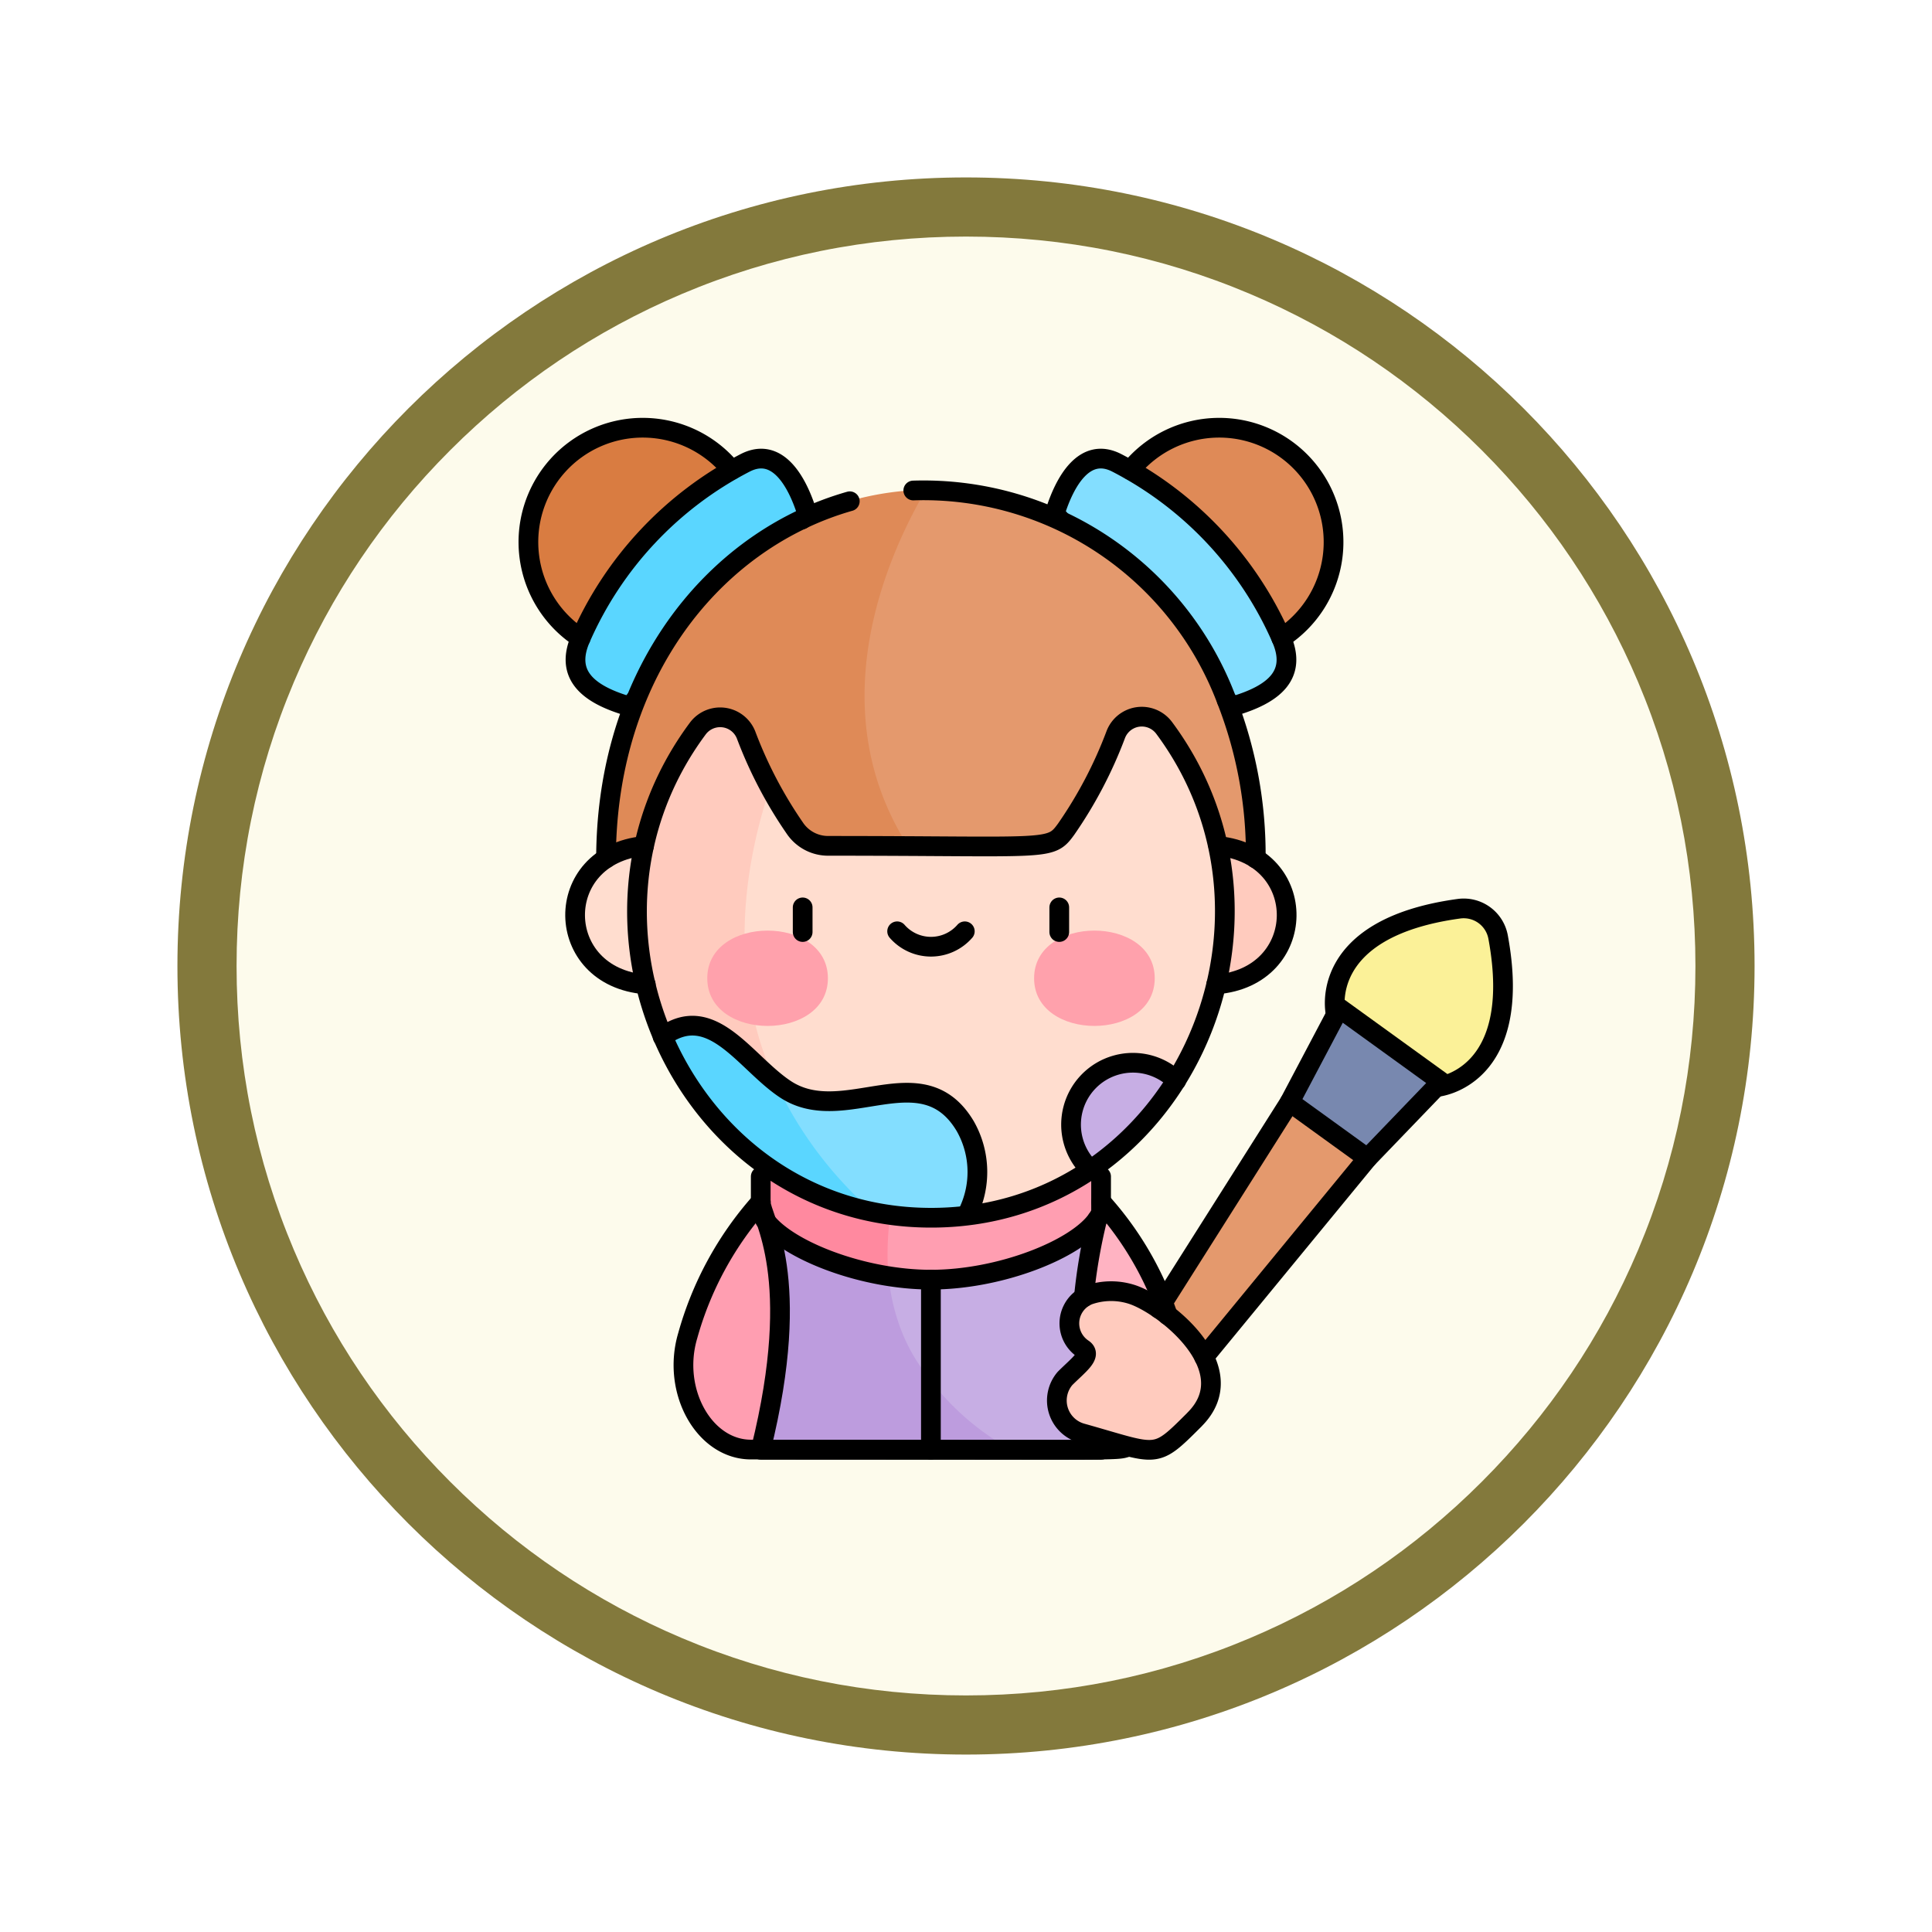 <svg xmlns="http://www.w3.org/2000/svg" xmlns:xlink="http://www.w3.org/1999/xlink" width="98" height="98" viewBox="0 0 98 98">
  <defs>
    <filter id="Path_982547" x="0" y="0" width="98" height="98" filterUnits="userSpaceOnUse">
      <feOffset dy="3" input="SourceAlpha"/>
      <feGaussianBlur stdDeviation="3" result="blur"/>
      <feFlood flood-opacity="0.161"/>
      <feComposite operator="in" in2="blur"/>
      <feComposite in="SourceGraphic"/>
    </filter>
    <clipPath id="clip-path">
      <path id="path8121" d="M0-682.665H48.414v48.414H0Z" transform="translate(0 682.665)"/>
    </clipPath>
  </defs>
  <g id="Group_1208235" data-name="Group 1208235" transform="translate(-1030.575 -6411.375)">
    <g id="Group_1208103" data-name="Group 1208103">
      <g id="Group_1207913" data-name="Group 1207913" transform="translate(839.575 4325.823)">
        <g id="Group_1207712" data-name="Group 1207712">
          <g id="Group_1207285" data-name="Group 1207285" transform="translate(0 344.552)">
            <g id="Group_1206883" data-name="Group 1206883" transform="translate(0 -209)">
              <g id="Group_1204569" data-name="Group 1204569" transform="translate(-81 -1890.336)">
                <g id="Group_1203962" data-name="Group 1203962" transform="translate(281 3846.336)">
                  <g id="Group_1203498" data-name="Group 1203498" transform="translate(0)">
                    <g id="Group_1202589" data-name="Group 1202589">
                      <g id="Group_1172010" data-name="Group 1172010">
                        <g id="Group_1171046" data-name="Group 1171046">
                          <g id="Group_1148525" data-name="Group 1148525">
                            <g transform="matrix(1, 0, 0, 1, -9, -6)" filter="url(#Path_982547)">
                              <g id="Path_982547-2" data-name="Path 982547" transform="translate(9 6)" fill="#fdfbec">
                                <path d="M 40 78.5 C 34.802 78.5 29.76 77.482 25.015 75.475 C 20.43 73.536 16.313 70.76 12.776 67.224 C 9.24 63.687 6.464 59.57 4.525 54.985 C 2.518 50.24 1.5 45.198 1.5 40 C 1.5 34.802 2.518 29.76 4.525 25.015 C 6.464 20.43 9.24 16.313 12.776 12.776 C 16.313 9.24 20.43 6.464 25.015 4.525 C 29.76 2.518 34.802 1.5 40 1.5 C 45.198 1.5 50.24 2.518 54.985 4.525 C 59.57 6.464 63.687 9.24 67.224 12.776 C 70.76 16.313 73.536 20.43 75.475 25.015 C 77.482 29.76 78.5 34.802 78.5 40 C 78.5 45.198 77.482 50.24 75.475 54.985 C 73.536 59.57 70.76 63.687 67.224 67.224 C 63.687 70.76 59.57 73.536 54.985 75.475 C 50.24 77.482 45.198 78.5 40 78.5 Z" stroke="none"/>
                                <path d="M 40 3 C 35.004 3 30.158 3.978 25.599 5.906 C 21.193 7.77 17.236 10.438 13.837 13.837 C 10.438 17.236 7.77 21.193 5.906 25.599 C 3.978 30.158 3 35.004 3 40 C 3 44.996 3.978 49.842 5.906 54.401 C 7.77 58.807 10.438 62.764 13.837 66.163 C 17.236 69.562 21.193 72.23 25.599 74.094 C 30.158 76.022 35.004 77 40 77 C 44.996 77 49.842 76.022 54.401 74.094 C 58.807 72.23 62.764 69.562 66.163 66.163 C 69.562 62.764 72.23 58.807 74.094 54.401 C 76.022 49.842 77 44.996 77 40 C 77 35.004 76.022 30.158 74.094 25.599 C 72.23 21.193 69.562 17.236 66.163 13.837 C 62.764 10.438 58.807 7.77 54.401 5.906 C 49.842 3.978 44.996 3 40 3 M 40 -7.62939453125e-06 C 62.091 -7.62939453125e-06 80 17.909 80 40 C 80 62.091 62.091 80 40 80 C 17.909 80 -7.62939453125e-06 62.091 -7.62939453125e-06 40 C -7.62939453125e-06 17.909 17.909 -7.62939453125e-06 40 -7.62939453125e-06 Z" stroke="none" fill="#83793c"/>
                              </g>
                            </g>
                          </g>
                        </g>
                      </g>
                    </g>
                  </g>
                </g>
              </g>
            </g>
          </g>
          <g id="g8115" transform="translate(215.793 2790.01)">
            <g id="g8117" transform="translate(0 -682.665)">
              <g id="g8119" clip-path="url(#clip-path)">
                <g id="g8125" transform="translate(-33.259 0.709)">
                  <path id="path8127" d="M-338.457-377.826h-25.835v-25.108c5.31-7.679,37.755-5.416,25.835,25.108" transform="translate(364.292 406.667)" fill="#fbdf63"/>
                </g>
                <g id="g8129" transform="translate(-33.259 0.709)">
                  <path id="path8131" d="M-338.457-377.826h-.619c6.164-24.728-15.887-30.6-25.216-24.374v-.734c5.31-7.679,37.755-5.416,25.835,25.108" transform="translate(364.292 406.667)" fill="#f9d11f"/>
                </g>
              </g>
            </g>
            <g id="g8265" transform="translate(0 -682.665)">
              <g id="g8267" clip-path="url(#clip-path)">
                <g id="g8273" transform="translate(-33.259 51.036)">
                  <path id="path8275" d="M-338.457-377.654h-25.835v-25.1c5.31-7.676,37.755-5.413,25.835,25.1" transform="translate(364.292 406.481)" fill="#003343"/>
                </g>
                <g id="g8277" transform="translate(-33.259 51.036)">
                  <path id="path8279" d="M-338.457-377.654h-.619c6.164-24.717-15.887-30.585-25.216-24.362v-.734c5.31-7.676,37.755-5.413,25.835,25.1" transform="translate(364.292 406.481)" fill="#002439"/>
                </g>
              </g>
            </g>
            <g id="g8281" transform="translate(0 -682.665)">
              <g id="g8283" clip-path="url(#clip-path)">
                <g id="g8289" transform="translate(17.066 51.014)">
                  <path id="path8291" d="M-338.457-377.826h-25.835v-25.108c5.31-7.679,37.755-5.416,25.835,25.108" transform="translate(364.292 406.667)" fill="#ff7e50"/>
                </g>
                <g id="g8293" transform="translate(17.066 51.014)">
                  <path id="path8295" d="M-338.457-377.826h-.619c6.164-24.728-15.887-30.6-25.216-24.374v-.734c5.31-7.679,37.755-5.416,25.835,25.108" transform="translate(364.292 406.667)" fill="#ff6247"/>
                </g>
                <g id="g8297" transform="translate(2.941 54.225)">
                  <path id="path8299" d="M-233.028-131.751v15.573h-14.6c-12.2-25.649,14.6-34.273,14.6-15.573" transform="translate(250.816 141.808)" fill="#ffa68a"/>
                </g>
                <g id="g8301" transform="translate(2.941 54.225)">
                  <path id="path8303" d="M-233.028-131.751c-.9-16.1-20.23-9.82-14.176,15.573h-.427c-12.2-25.649,14.6-34.273,14.6-15.573" transform="translate(250.816 141.808)" fill="#ff7e50"/>
                </g>
              </g>
            </g>
          </g>
        </g>
      </g>
      <g id="drawing_8282593" transform="translate(1038.371 6425.736)">
        <g id="Group_1208101" data-name="Group 1208101" transform="translate(19.024 7.339)">
          <circle id="Ellipse_13461" data-name="Ellipse 13461" cx="5.799" cy="5.799" r="5.799" transform="translate(29.207 0)" fill="#df8a57"/>
          <path id="Path_1052297" data-name="Path 1052297" d="M275.024,24.966l9.018,9.787c1.724-.5,3.294-1.494,2.609-3.152a17.95,17.95,0,0,0-8.5-9.223C276.557,21.582,275.549,23.264,275.024,24.966Z" transform="translate(-248.344 -20.629)" fill="#83deff"/>
          <circle id="Ellipse_13462" data-name="Ellipse 13462" cx="5.799" cy="5.799" r="5.799" transform="translate(0 0)" fill="#d97c41"/>
          <path id="Path_1052298" data-name="Path 1052298" d="M53.205,24.966l-9.018,9.787c-1.724-.5-3.294-1.494-2.609-3.152a17.951,17.951,0,0,1,8.5-9.223C51.672,21.582,52.681,23.264,53.205,24.966Z" transform="translate(-39.081 -20.629)" fill="#5ad6ff"/>
          <path id="Path_1052299" data-name="Path 1052299" d="M169.767,55.673v1.736l-.366.167H152.274c-14.173-11.176.6-20.02.761-20.113a0,0,0,0,0,0,0l.252,0C162.389,37.46,169.767,45.614,169.767,55.673Z" transform="translate(-132.886 -34.321)" fill="#e4996d"/>
          <path id="Path_1052300" data-name="Path 1052300" d="M73.542,57.594h-16.5l-.366-.167V55.691c0-9.966,7.241-18.062,16.226-18.211a0,0,0,0,1,0,0C70.8,41.064,66.78,50.026,73.542,57.594Z" transform="translate(-52.752 -34.339)" fill="#df8a57"/>
          <ellipse id="Ellipse_13463" data-name="Ellipse 13463" cx="3.924" cy="3.531" rx="3.924" ry="3.531" transform="translate(30.603 21.187)" fill="#ffcbbe"/>
          <ellipse id="Ellipse_13464" data-name="Ellipse 13464" cx="3.924" cy="3.531" rx="3.924" ry="3.531" transform="translate(2.354 21.187)" fill="#ffddcf"/>
          <path id="Path_1052301" data-name="Path 1052301" d="M186.058,376.12h-.5l-7.022-2.033q-.37-.231-.827-.471c-10.317-5.4-2.054-12.406-2.054-12.406H182.6a12.784,12.784,0,0,1,2.961,2.391,16.983,16.983,0,0,1,3.707,6.765C190.1,373.154,188.435,376.12,186.058,376.12Z" transform="translate(-156.529 -324.33)" fill="#ffb3c2"/>
          <path id="Path_1052302" data-name="Path 1052302" d="M107.973,373.942h0l-1.1-.319-.782.226-7.85,2.272h-.5c-2.377,0-4.043-2.966-3.213-5.755a16.983,16.983,0,0,1,3.708-6.765,12.782,12.782,0,0,1,2.961-2.391h4.4c-1.535,4.13-1.055,7.863.491,10.357h0a11.166,11.166,0,0,0,1.563,2.048h0C107.767,373.738,107.86,373.832,107.973,373.942Z" transform="translate(-86.468 -324.331)" fill="#ff9eb1"/>
          <path id="Path_1052303" data-name="Path 1052303" d="M186.807,376.12h-4.65s-14.27-3.228-5.254-14.91h6.885a13.273,13.273,0,0,1,3.019,2.469A20.9,20.9,0,0,0,186.807,376.12Z" transform="translate(-157.773 -324.33)" fill="#c7aee4"/>
          <path id="Path_1052304" data-name="Path 1052304" d="M144.578,376.12h-3.2l-.782-.727-.782.727h-7.85c1.4-5.607,1.122-8.037,0-12.442a13.31,13.31,0,0,1,3.02-2.469h4.339c-1.534,4.127-1.052,7.868.491,10.357h0A13.388,13.388,0,0,0,144.578,376.12Z" transform="translate(-120.195 -324.33)" fill="#bd9cde"/>
          <path id="Path_1052305" data-name="Path 1052305" d="M194.33,361.21v2.908c-.728,1.78-4.944,3.17-7.851,3.348-.262.016-.523.024-.782.024s-.52-.008-.782-.025a13.415,13.415,0,0,1-1.4-.165c-.25-.2-3.073-2.577.908-6.089Z" transform="translate(-165.295 -324.33)" fill="#ff9eb1"/>
          <path id="Path_1052306" data-name="Path 1052306" d="M139.325,361.21a14.143,14.143,0,0,0-.89,6.1c-2.469-.388-5.838-1.659-6.469-3.2V361.21Z" transform="translate(-120.195 -324.33)" fill="#ff899f"/>
          <path id="Path_1052307" data-name="Path 1052307" d="M124.19,166.357l-2.65,1.743-1.709,2.709,0,.036a14.182,14.182,0,0,1-6.208,2.286v-.007l-8.966-5.232-3.649-2.129c-3.811-7.332,2.622-14.29,2.622-14.29a17.185,17.185,0,0,0,1.288,2.089,2.036,2.036,0,0,0,1.644.845c11.314,0,11.265.283,12.088-.845a21.843,21.843,0,0,0,2.518-4.792,1.414,1.414,0,0,1,2.452-.336A15.79,15.79,0,0,1,124.19,166.357Z" transform="translate(-91.387 -133.218)" fill="#ffddcf"/>
          <path id="Path_1052308" data-name="Path 1052308" d="M79.5,168.167l-3.649-2.129-2.8-1.632a15.615,15.615,0,0,1,1.747-15.663,1.414,1.414,0,0,1,2.451.325,25.854,25.854,0,0,0,1.22,2.679C76.927,156.392,76.228,162.428,79.5,168.167Z" transform="translate(-66.229 -133.494)" fill="#ffcbbe"/>
          <path id="Path_1052309" data-name="Path 1052309" d="M112,254.472c0,3.224-6.119,3.224-6.119,0S112,251.248,112,254.472Z" transform="translate(-96.825 -226.55)" fill="#ffa1ac"/>
          <path id="Path_1052310" data-name="Path 1052310" d="M264.991,254.472c0,3.224,6.119,3.224,6.119,0S264.991,251.248,264.991,254.472Z" transform="translate(-239.357 -226.55)" fill="#ffa1ac"/>
          <path id="Path_1052311" data-name="Path 1052311" d="M148.734,332.515a14.381,14.381,0,0,1-4.87-.2c-5.37-1.868-4.853-6.511-4.853-6.511.17.137.342.264.516.377,2.979,1.949,6.909-1.823,9.106,1.86A4.7,4.7,0,0,1,148.734,332.515Z" transform="translate(-126.493 -292.61)" fill="#83deff"/>
          <path id="Path_1052312" data-name="Path 1052312" d="M94.747,307.729a15.131,15.131,0,0,1-10.581-8.813c2.287-1.681,3.9.836,5.728,2.3A19.935,19.935,0,0,0,94.747,307.729Z" transform="translate(-77.377 -268.029)" fill="#5ad6ff"/>
          <path id="Path_1052313" data-name="Path 1052313" d="M287.928,316.989a15.237,15.237,0,0,1-4.4,4.476,3.138,3.138,0,1,1,4.4-4.476Z" transform="translate(-255.085 -283.875)" fill="#c7aee4"/>
          <path id="Path_1052314" data-name="Path 1052314" d="M313.927,335.352l-8.535,13.487a1.448,1.448,0,0,0,2.344,1.7L317.87,338.2l-1.184-2.515Z" transform="translate(-275.324 -301.167)" fill="#e4996d"/>
          <path id="Path_1052315" data-name="Path 1052315" d="M417.613,241.088c-7.243.992-6.255,5.307-6.255,5.307l1.694,3.094,3.47.639s4.408-.414,3.08-7.6A1.774,1.774,0,0,0,417.613,241.088Z" transform="translate(-370.429 -216.712)" fill="#fbf198"/>
          <path id="Path_1052316" data-name="Path 1052316" d="M391.949,289.619l-2.517,4.766,3.943,2.851,3.738-3.884Z" transform="translate(-350.829 -260.2)" fill="#7888af"/>
          <path id="Path_1052317" data-name="Path 1052317" d="M282.9,434.207c-2.062,2.062-1.794,1.8-5.716.7a1.722,1.722,0,0,1-.858-2.782c.69-.69,1.381-1.176.918-1.5a1.55,1.55,0,0,1,.285-2.737,3.45,3.45,0,0,1,2.138-.043c1.6.477,5.841,3.751,3.233,6.359Z" transform="translate(-249.122 -383.891)" fill="#ffcbbe"/>
        </g>
        <g id="Group_1208102" data-name="Group 1208102" transform="translate(19.026 7.356)">
          <path id="Path_1052318" data-name="Path 1052318" d="M311.872,9.625a5.8,5.8,0,1,1,7.653,8.525" transform="translate(-281.354 -7.5)" fill="none" stroke="#000" stroke-linecap="round" stroke-linejoin="round" stroke-miterlimit="10" stroke-width="1"/>
          <path id="Path_1052319" data-name="Path 1052319" d="M283.755,34.571c.01,0-.051-.054.295.32,2.127-.614,3.29-1.613,2.474-3.466a18.249,18.249,0,0,0-8.366-8.9c-1.594-.8-2.6.885-3.127,2.587l.273.3" transform="translate(-248.353 -20.775)" fill="none" stroke="#000" stroke-linecap="round" stroke-linejoin="round" stroke-miterlimit="10" stroke-width="1"/>
          <path id="Path_1052320" data-name="Path 1052320" d="M21.676,18.152a5.8,5.8,0,1,1,7.653-8.525" transform="translate(-19.044 -7.502)" fill="none" stroke="#000" stroke-linecap="round" stroke-linejoin="round" stroke-miterlimit="10" stroke-width="1"/>
          <path id="Path_1052321" data-name="Path 1052321" d="M44.814,34.571c-.01,0,.051-.054-.295.32-2.105-.608-3.295-1.6-2.474-3.466a18.256,18.256,0,0,1,8.366-8.9c1.593-.8,2.6.885,3.127,2.587l-.273.3" transform="translate(-39.413 -20.775)" fill="none" stroke="#000" stroke-linecap="round" stroke-linejoin="round" stroke-miterlimit="10" stroke-width="1"/>
          <path id="Path_1052322" data-name="Path 1052322" d="M223.566,56.307a21.528,21.528,0,0,0-1.478-8.034A16.43,16.43,0,0,0,206.194,37.64" transform="translate(-186.69 -34.477)" fill="none" stroke="#000" stroke-linecap="round" stroke-linejoin="round" stroke-miterlimit="10" stroke-width="1"/>
          <path id="Path_1052323" data-name="Path 1052323" d="M69.013,43.09a15.473,15.473,0,0,0-2.43.918c-5.674,2.7-9.916,8.9-9.934,17.2" transform="translate(-52.73 -39.381)" fill="none" stroke="#000" stroke-linecap="round" stroke-linejoin="round" stroke-miterlimit="10" stroke-width="1"/>
          <path id="Path_1052324" data-name="Path 1052324" d="M353.769,210.872c4.692.479,4.6,6.652-.1,7.022" transform="translate(-318.798 -189.677)" fill="none" stroke="#000" stroke-linecap="round" stroke-linejoin="round" stroke-miterlimit="10" stroke-width="1"/>
          <path id="Path_1052325" data-name="Path 1052325" d="M45.086,210.862c-4.715.463-4.634,6.657.089,7.023" transform="translate(-39.241 -189.668)" fill="none" stroke="#000" stroke-linecap="round" stroke-linejoin="round" stroke-miterlimit="10" stroke-width="1"/>
          <path id="Path_1052326" data-name="Path 1052326" d="M98.253,384.08a17.066,17.066,0,0,0-3.707,6.789c-.83,2.8.836,5.776,3.213,5.776,19.066,0,18.455.068,19.069-.122" transform="translate(-86.484 -344.833)" fill="none" stroke="#000" stroke-linecap="round" stroke-linejoin="round" stroke-miterlimit="10" stroke-width="1"/>
          <path id="Path_1052327" data-name="Path 1052327" d="M297.622,384.07A16.507,16.507,0,0,1,301,389.825" transform="translate(-268.589 -344.825)" fill="none" stroke="#000" stroke-linecap="round" stroke-linejoin="round" stroke-miterlimit="10" stroke-width="1"/>
          <path id="Path_1052328" data-name="Path 1052328" d="M131.943,384.29c0,.785,2.2,3.7,0,12.555H149.21" transform="translate(-120.177 -345.022)" fill="none" stroke="#000" stroke-linecap="round" stroke-linejoin="round" stroke-miterlimit="10" stroke-width="1"/>
          <path id="Path_1052329" data-name="Path 1052329" d="M289.881,392.64s0,0,0,0a27.876,27.876,0,0,0-.676,3.945" transform="translate(-261.048 -352.501)" fill="none" stroke="#000" stroke-linecap="round" stroke-linejoin="round" stroke-miterlimit="10" stroke-width="1"/>
          <line id="Line_845" data-name="Line 845" y1="1.287" transform="translate(11.766 37.963)" fill="none" stroke="#000" stroke-linecap="round" stroke-linejoin="round" stroke-miterlimit="10" stroke-width="1"/>
          <path id="Path_1052330" data-name="Path 1052330" d="M134.014,373.962c1.089,1.511,4.925,3.028,8.417,3.028h0c3.51,0,7.368-1.534,8.431-3.053a1.8,1.8,0,0,0,.2-.356V371.76" transform="translate(-122.032 -333.797)" fill="none" stroke="#000" stroke-linecap="round" stroke-linejoin="round" stroke-miterlimit="10" stroke-width="1"/>
          <path id="Path_1052331" data-name="Path 1052331" d="M86.508,173.348c-12.318-.09-19.152-14.808-11.716-24.813a1.413,1.413,0,0,1,2.45.326,21.891,21.891,0,0,0,2.508,4.776,2.034,2.034,0,0,0,1.643.847c11.31,0,11.261.284,12.085-.847a21.9,21.9,0,0,0,2.517-4.8,1.413,1.413,0,0,1,2.452-.336C105.888,158.515,99.042,173.448,86.508,173.348Z" transform="translate(-66.219 -133.296)" fill="none" stroke="#000" stroke-linecap="round" stroke-linejoin="round" stroke-miterlimit="10" stroke-width="1"/>
          <path id="Path_1052332" data-name="Path 1052332" d="M214.767,430.571V421.94" transform="translate(-194.369 -378.748)" fill="none" stroke="#000" stroke-linecap="round" stroke-linejoin="round" stroke-miterlimit="10" stroke-width="1"/>
          <line id="Line_846" data-name="Line 846" y2="1.25" transform="translate(13.893 24.31)" fill="none" stroke="#000" stroke-linecap="round" stroke-linejoin="round" stroke-miterlimit="10" stroke-width="1"/>
          <line id="Line_847" data-name="Line 847" y2="1.25" transform="translate(26.909 24.31)" fill="none" stroke="#000" stroke-linecap="round" stroke-linejoin="round" stroke-miterlimit="10" stroke-width="1"/>
          <path id="Path_1052333" data-name="Path 1052333" d="M198.333,252.395a2.275,2.275,0,0,0,3.432,0" transform="translate(-179.648 -226.872)" fill="none" stroke="#000" stroke-linecap="round" stroke-linejoin="round" stroke-miterlimit="10" stroke-width="1"/>
          <path id="Path_1052334" data-name="Path 1052334" d="M84.178,298.887c2.5-1.836,4.2,1.339,6.244,2.678,2.979,1.947,6.909-1.822,9.106,1.859a4.7,4.7,0,0,1,.1,4.474" transform="translate(-77.39 -268.02)" fill="none" stroke="#000" stroke-linecap="round" stroke-linejoin="round" stroke-miterlimit="10" stroke-width="1"/>
          <path id="Path_1052335" data-name="Path 1052335" d="M283.539,321.422a3.137,3.137,0,1,1,4.4-4.473" transform="translate(-255.095 -283.857)" fill="none" stroke="#000" stroke-linecap="round" stroke-linejoin="round" stroke-miterlimit="10" stroke-width="1"/>
          <path id="Path_1052336" data-name="Path 1052336" d="M282.906,434.091c-2.062,2.061-1.794,1.8-5.716.7a1.721,1.721,0,0,1-.858-2.78c.69-.69,1.381-1.175.918-1.5a1.549,1.549,0,0,1,.285-2.735,3.451,3.451,0,0,1,2.138-.043c1.6.476,5.841,3.749,3.233,6.355Z" transform="translate(-249.132 -383.807)" fill="none" stroke="#000" stroke-linecap="round" stroke-linejoin="round" stroke-miterlimit="10" stroke-width="1"/>
          <line id="Line_848" data-name="Line 848" x1="8.287" y2="10.083" transform="translate(34.254 37.036)" fill="none" stroke="#000" stroke-linecap="round" stroke-linejoin="round" stroke-miterlimit="10" stroke-width="1"/>
          <line id="Line_849" data-name="Line 849" x1="6.636" y2="10.485" transform="translate(31.964 34.185)" fill="none" stroke="#000" stroke-linecap="round" stroke-linejoin="round" stroke-miterlimit="10" stroke-width="1"/>
          <path id="Path_1052337" data-name="Path 1052337" d="M416.444,250.276l.054.01s4.407-.414,3.08-7.6a1.774,1.774,0,0,0-1.988-1.438c-7.243.992-6.255,5.308-6.255,5.308l.026.048" transform="translate(-370.409 -216.87)" fill="none" stroke="#000" stroke-linecap="round" stroke-linejoin="round" stroke-miterlimit="10" stroke-width="1"/>
          <path id="Path_1052338" data-name="Path 1052338" d="M391.927,289.779l-2.517,4.766,3.943,2.851,3.738-3.884Z" transform="translate(-350.811 -260.36)" fill="none" stroke="#000" stroke-linecap="round" stroke-linejoin="round" stroke-miterlimit="10" stroke-width="1"/>
        </g>
      </g>
    </g>
  </g>
</svg>
